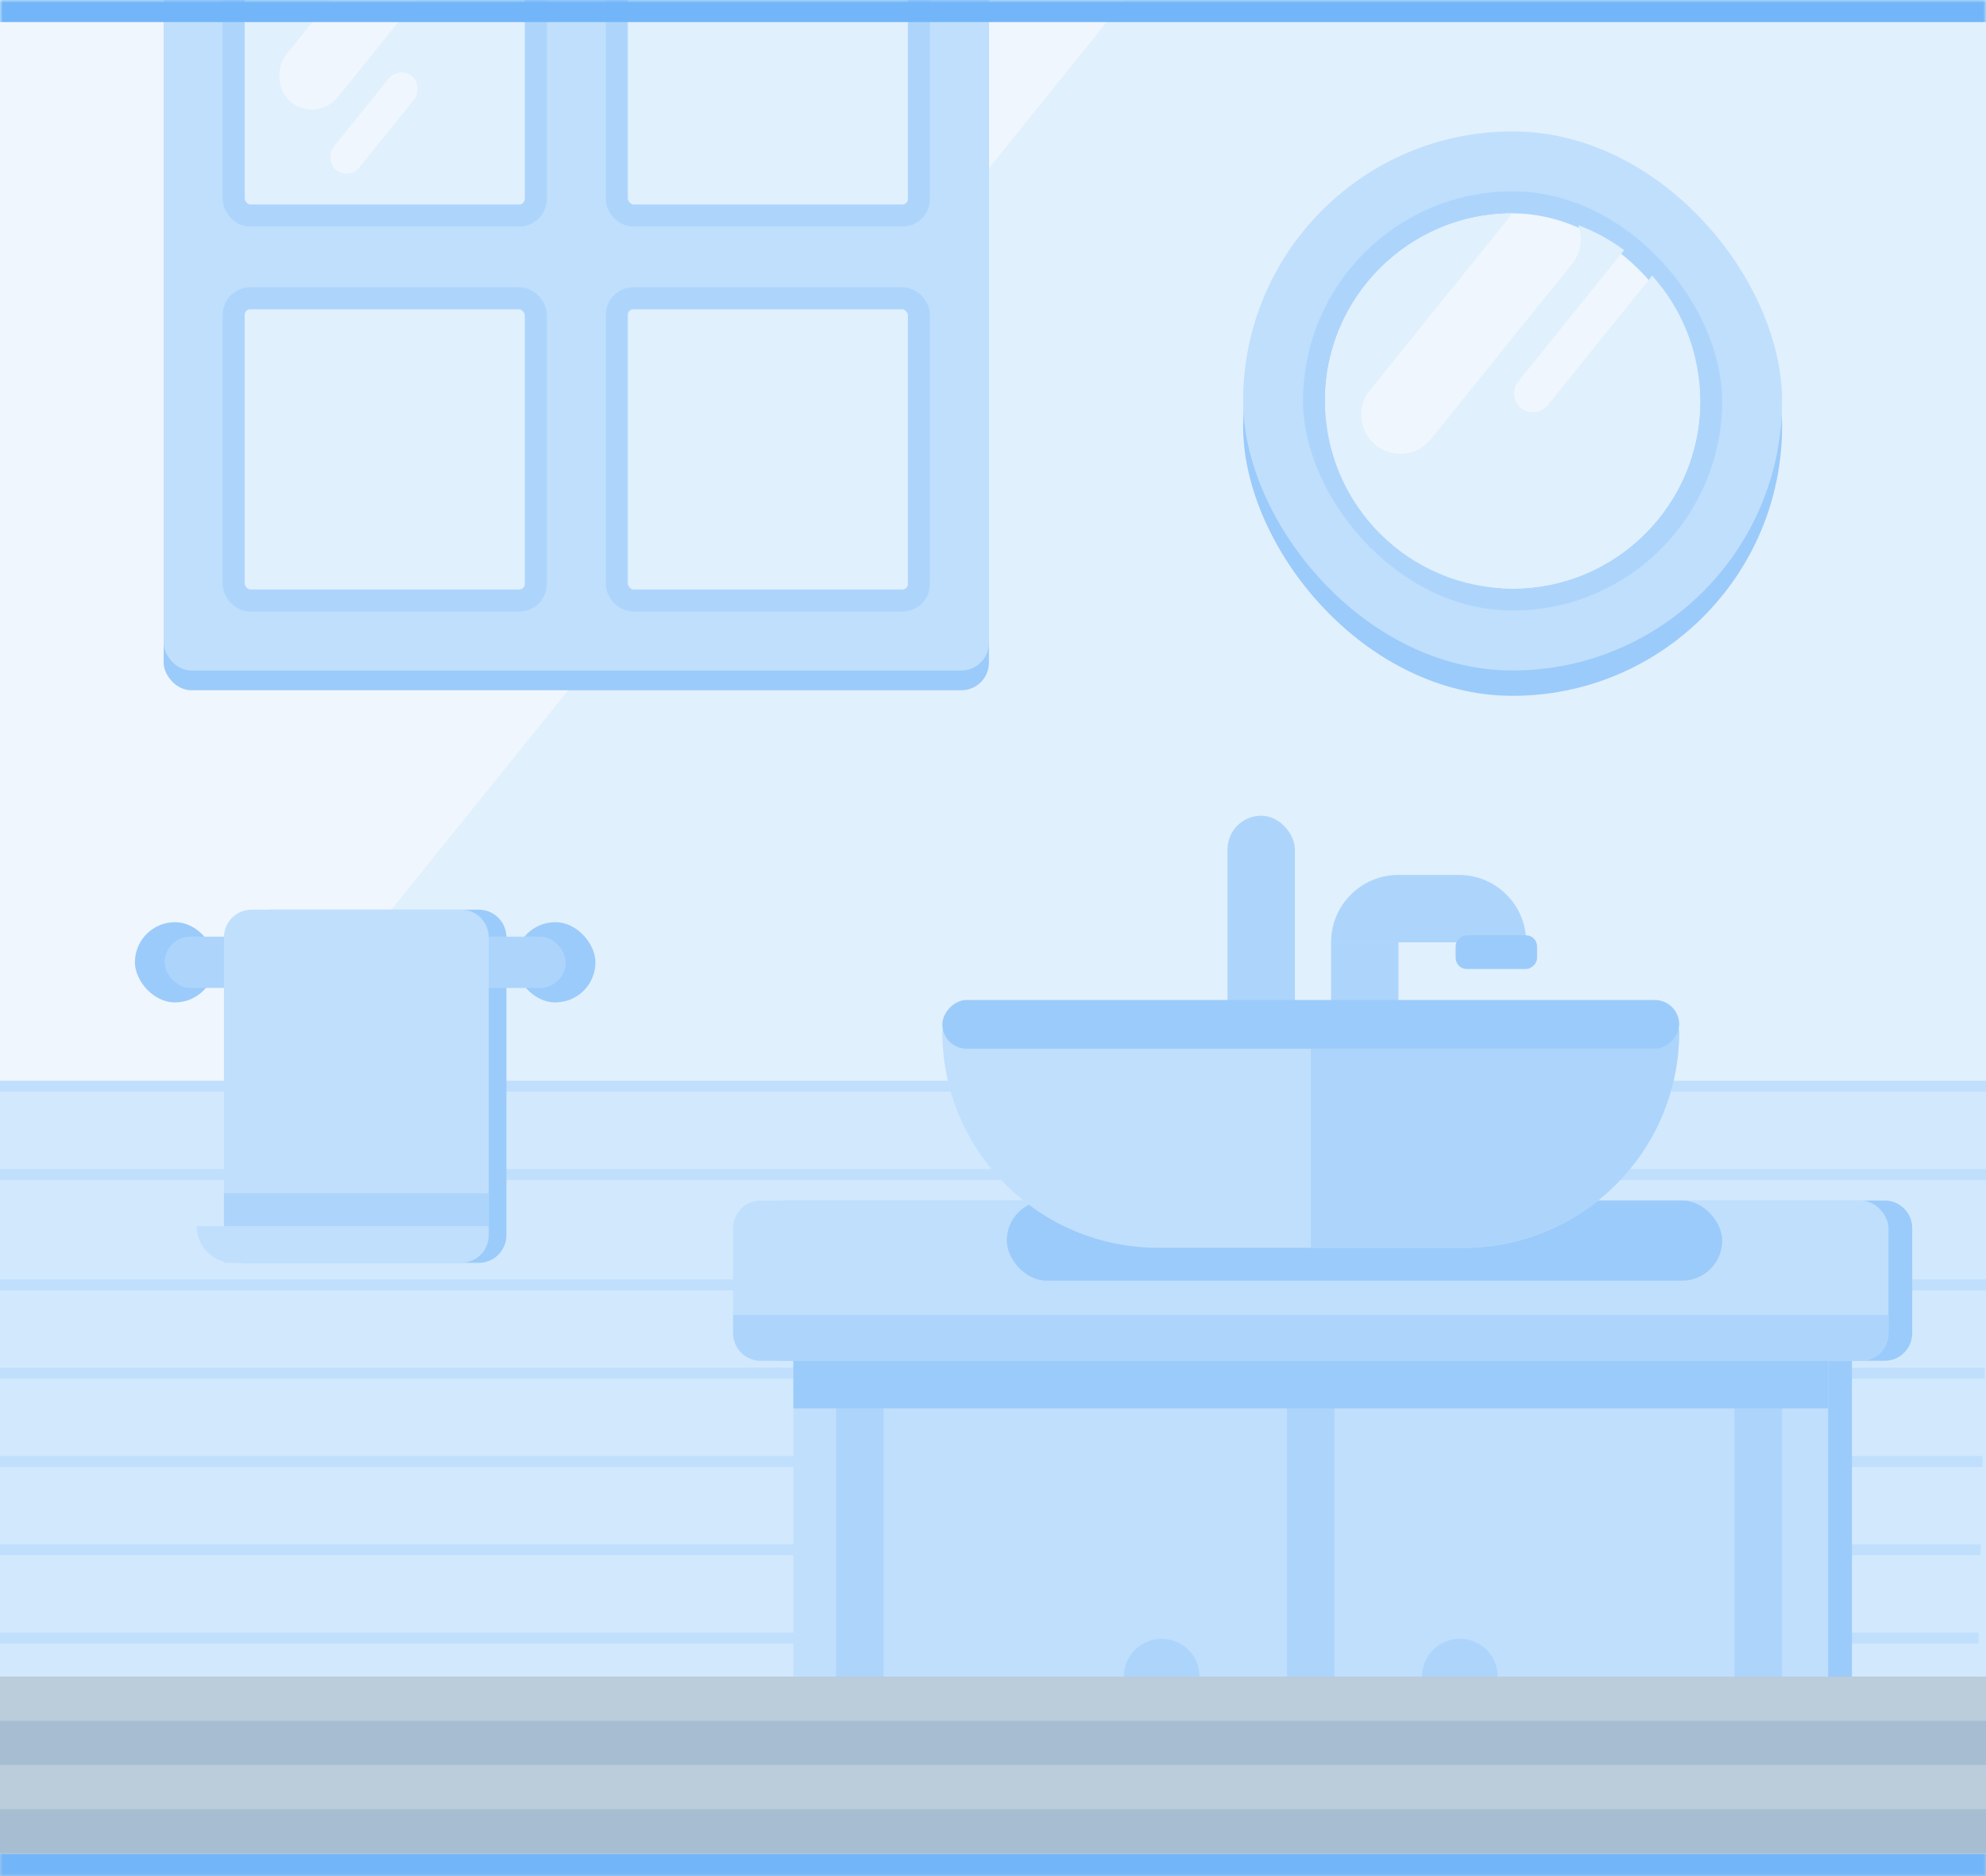 <svg viewBox="0 0 360 340" fill="none" xmlns="http://www.w3.org/2000/svg">
<rect x="0" y="0" width="360" height="340" fill="#333333" stroke="none"/>
<g clip-path="url(#clip0_1913_3273)">
<mask id="path-1-inside-1_1913_3273" fill="white">
<path d="M0 0H360V340H0V0Z"/>
</mask>
<path d="M0 0H360V340H0V0Z" fill="#EAF4FF"/>
<rect x="276.458" y="-90.088" width="343.909" height="459.492" rx="100" transform="rotate(38.874 276.458 -90.088)" fill="#D6EBFE"/>
<rect x="29.668" y="-24.502" width="149.594" height="149.594" rx="5" fill="#72B6F9"/>
<rect x="29.668" y="-28.08" width="149.594" height="149.594" rx="5" fill="#A6D3FD"/>
<rect x="225.337" y="28.405" width="97.7" height="97.7" rx="48.85" fill="#72B6F9"/>
<rect x="-0.864" y="195.86" width="361.729" height="108" fill="#C1E1FE"/>
<rect x="-0.864" y="195.86" width="361.729" height="2" fill="#A6D3FD"/>
<rect x="-1.141" y="211.86" width="361.729" height="2" fill="#A6D3FD"/>
<rect x="-1.603" y="231.86" width="361.729" height="2" fill="#A6D3FD"/>
<rect x="-1.972" y="247.86" width="361.729" height="2" fill="#A6D3FD"/>
<rect x="-2.341" y="263.86" width="361.729" height="2" fill="#A6D3FD"/>
<rect x="-2.71" y="279.86" width="361.729" height="2" fill="#A6D3FD"/>
<rect x="-3.079" y="295.86" width="361.729" height="2" fill="#A6D3FD"/>
<path d="M341.628 217.563C344.389 217.563 346.628 219.801 346.628 222.563V241.616C346.628 244.378 344.389 246.616 341.628 246.616H335.697V339.861H148.117V246.616H142.188C139.426 246.616 137.188 244.378 137.188 241.616V222.563C137.188 219.801 139.426 217.563 142.188 217.563H341.628Z" fill="#72B6F9"/>
<path d="M43.796 169.861C43.796 167.099 46.034 164.861 48.796 164.861H86.796C89.557 164.861 91.796 167.099 91.796 169.861V223.861C91.796 226.622 89.557 228.861 86.796 228.861H43.796V169.861Z" fill="#72B6F9"/>
<rect x="241.28" y="170.771" width="12.212" height="41.09" fill="#8BC4FC"/>
<rect x="24.455" y="167.126" width="14.54" height="14.538" rx="7.269" fill="#72B6F9"/>
<rect x="93.395" y="167.126" width="14.54" height="14.538" rx="7.269" fill="#72B6F9"/>
<rect x="-3.264" y="303.861" width="361.729" height="2" fill="#906969"/>
<rect x="143.81" y="223.514" width="187.58" height="116.347" fill="#A6D3FD"/>
<rect x="29.853" y="169.75" width="72.684" height="9.291" rx="4.646" fill="#8BC4FC"/>
<rect x="132.88" y="217.563" width="209.44" height="29.054" rx="5" fill="#A6D3FD"/>
<path d="M132.88 238.303H342.32V241.616C342.32 244.378 340.082 246.616 337.32 246.616H137.88C135.118 246.616 132.88 244.378 132.88 241.616V238.303Z" fill="#8BC4FC"/>
<rect width="54" height="8.616" transform="matrix(0 1 1 0 233.292 249.861)" fill="#8BC4FC"/>
<rect width="71.244" height="8.616" transform="matrix(0 1 1 0 151.558 246.616)" fill="#8BC4FC"/>
<rect width="67.816" height="8.616" transform="matrix(0 1 1 0 314.421 247.861)" fill="#8BC4FC"/>
<rect x="225.337" y="23.814" width="97.7" height="97.7" rx="48.85" fill="#A6D3FD"/>
<rect x="238.192" y="36.669" width="71.989" height="71.989" rx="35.995" fill="#EAF4FF" stroke="#8BC4FC" stroke-width="4"/>
<path d="M264.442 158.559C271.187 158.559 276.654 164.026 276.654 170.771V170.771H241.28V170.771C241.28 164.026 246.748 158.559 253.492 158.559H264.442Z" fill="#8BC4FC"/>
<rect x="278.619" y="169.502" width="6.106" height="14.749" rx="2" transform="rotate(90 278.619 169.502)" fill="#72B6F9"/>
<rect x="234.725" y="187.832" width="12.212" height="40.005" rx="6.106" transform="rotate(180 234.725 187.832)" fill="#8BC4FC"/>
<circle cx="264.629" cy="303.861" r="6.87" fill="#8BC4FC"/>
<circle cx="210.571" cy="303.861" r="6.87" fill="#8BC4FC"/>
<rect x="-1.729" y="303.861" width="361.729" height="36" fill="#A7BED2"/>
<rect x="-0.864" y="303.86" width="361.729" height="8" fill="#BBCCDB"/>
<rect x="-0.864" y="335.86" width="361.729" height="8" fill="#BBCCDB"/>
<rect x="-0.864" y="319.86" width="361.729" height="8" fill="#BBCCDB"/>
<path d="M40.596 169.861C40.596 167.099 42.834 164.861 45.596 164.861H83.596C86.357 164.861 88.596 167.099 88.596 169.861V223.861C88.596 226.622 86.357 228.861 83.596 228.861H40.596V169.861Z" fill="#A6D3FD"/>
<path d="M35.639 222.208H79.462C81.3 222.208 82.789 223.697 82.789 225.534V225.534C82.789 227.371 81.3 228.861 79.462 228.861H42.292C38.617 228.861 35.639 225.882 35.639 222.208V222.208Z" fill="#A6D3FD"/>
<rect x="40.596" y="216.256" width="48" height="5.951" fill="#8BC4FC"/>
<rect x="182.5" y="217.563" width="129.682" height="14.527" rx="7.263" fill="#72B6F9"/>
<path d="M170.816 187.005C170.816 185.924 171.692 185.048 172.773 185.048H302.426C303.507 185.048 304.383 185.924 304.383 187.005V187.005C304.383 208.618 286.863 226.138 265.25 226.138H209.949C188.337 226.138 170.816 208.618 170.816 187.005V187.005Z" fill="#A6D3FD"/>
<rect width="187.58" height="8.616" transform="matrix(1 0 0 -1 143.81 255.232)" fill="#72B6F9"/>
<rect x="111.808" y="54.059" width="54.769" height="54.769" rx="3" fill="#D6EBFE" stroke="#8BC4FC" stroke-width="4"/>
<rect x="111.808" y="-15.709" width="54.769" height="54.769" rx="3" fill="#D6EBFE" stroke="#8BC4FC" stroke-width="4"/>
<rect x="42.353" y="54.06" width="54.769" height="54.769" rx="3" fill="#D6EBFE" stroke="#8BC4FC" stroke-width="4"/>
<rect x="42.353" y="-15.709" width="54.769" height="54.769" rx="3" fill="#D6EBFE" stroke="#8BC4FC" stroke-width="4"/>
<rect x="71.945" y="-14.99" width="12.115" height="38.123" rx="6.057" transform="rotate(38.874 71.945 -14.99)" fill="#EAF4FF"/>
<rect x="72.33" y="11.916" width="5.966" height="21.848" rx="2.983" transform="rotate(38.874 72.33 11.916)" fill="#EAF4FF"/>
<path d="M273.969 38.926L248.325 70.737C245.874 73.778 246.352 78.231 249.393 80.682C252.434 83.134 256.886 82.656 259.338 79.615L284.98 47.804C286.627 45.762 286.95 43.085 286.065 40.803C289.07 41.924 291.872 43.456 294.405 45.334L275.224 69.128C274.036 70.601 274.267 72.758 275.74 73.946C277.213 75.133 279.37 74.902 280.558 73.429L299.481 49.955C304.889 55.975 308.182 63.934 308.182 72.664C308.182 91.438 292.961 106.659 274.187 106.659C255.412 106.659 240.193 91.438 240.192 72.664C240.192 53.889 255.412 38.669 274.187 38.669H274.188C274.113 38.752 274.04 38.838 273.969 38.926Z" fill="#D6EBFE"/>
<path d="M237.6 226.138H265.25C286.863 226.138 304.383 208.618 304.383 187.005C304.383 185.925 303.507 185.048 302.426 185.048H237.6V226.138Z" fill="#8BC4FC"/>
<rect width="133.567" height="8.821" rx="4.411" transform="matrix(1 0 0 -1 170.816 190.051)" fill="#72B6F9"/>
<rect opacity="0.3" y="-1.35" width="360" height="305.21" fill="#FAFBFC"/>
</g>
<path d="M0 0V4H360V0V-4H0V0ZM360 340V336H0V340V344H360V340Z" fill="#72B6F9" mask="url(#path-1-inside-1_1913_3273)"/>
<defs>
<clipPath id="clip0_1913_3273">
<path d="M0 0H360V340H0V0Z" fill="white"/>
</clipPath>
</defs>
</svg>
